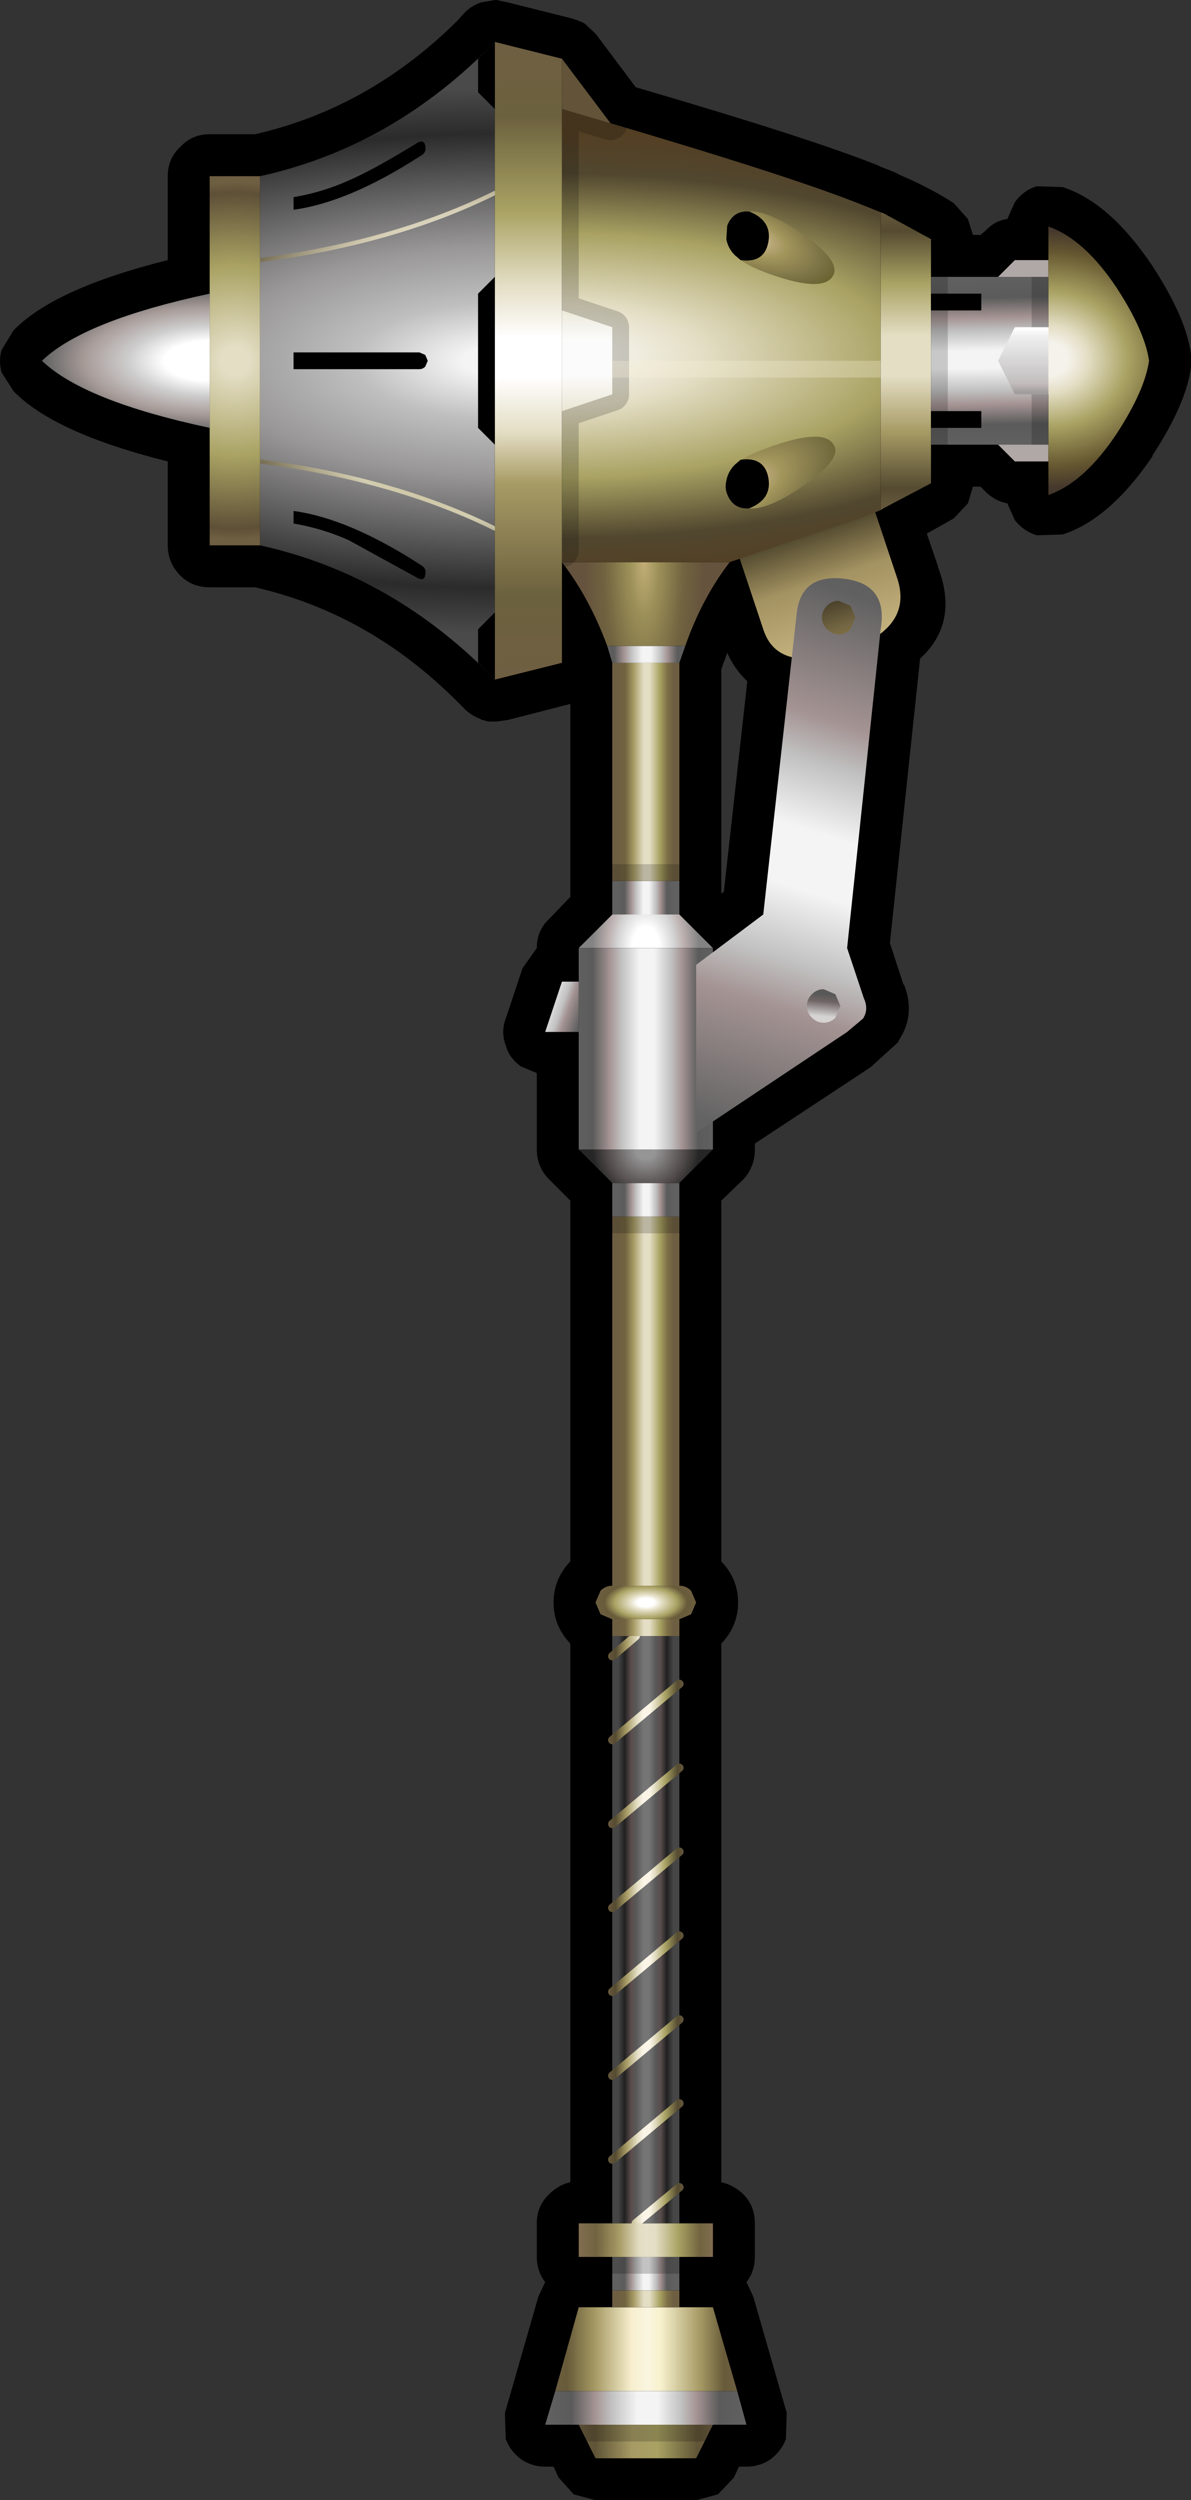 <?xml version="1.0" encoding="UTF-8" standalone="no"?>
<svg xmlns:xlink="http://www.w3.org/1999/xlink" height="149.0px" width="71.0px" xmlns="http://www.w3.org/2000/svg">
  <rect width="100%" height="100%" fill="#333333" stroke="none"/>
  <g transform="matrix(1.0, 0.0, 0.0, 1.0, 38.5, 74.5)">
    <path d="M18.35 -62.4 L19.2 -61.45 19.5 -60.5 19.95 -60.5 20.25 -60.75 Q20.8 -61.35 21.55 -61.45 L22.0 -62.45 Q22.5 -63.15 23.3 -63.4 L24.85 -63.35 Q27.65 -62.45 30.2 -58.65 32.25 -55.5 32.5 -53.35 L32.5 -52.65 Q32.25 -50.5 30.2 -47.35 L30.2 -47.3 Q27.65 -43.55 24.85 -42.65 L23.3 -42.6 Q22.5 -42.85 22.0 -43.5 L21.55 -44.5 Q20.8 -44.65 20.25 -45.2 L19.95 -45.5 19.5 -45.5 19.2 -44.5 18.35 -43.6 16.75 -42.7 17.4 -40.8 17.4 -40.75 Q18.7 -37.4 16.35 -35.25 L14.55 -18.3 15.35 -15.85 15.4 -15.8 Q16.1 -14.0 15.05 -12.45 L15.05 -12.4 13.4 -10.9 6.5 -6.35 6.5 -6.0 Q6.5 -4.95 5.8 -4.2 L4.5 -2.95 4.5 18.55 Q5.5 19.6 5.5 21.0 5.5 22.4 4.5 23.45 L4.5 55.55 Q5.2 55.7 5.8 56.25 6.5 56.95 6.5 58.0 L6.5 60.0 Q6.5 60.85 6.0 61.5 L6.4 62.35 8.4 69.3 8.35 70.85 Q8.1 71.55 7.45 72.05 6.8 72.5 6.0 72.5 L5.55 72.5 5.25 73.15 4.3 74.15 3.0 74.5 -3.0 74.5 -4.3 74.15 -5.2 73.15 -5.5 72.5 -6.0 72.5 Q-6.8 72.5 -7.45 72.05 -8.1 71.55 -8.35 70.85 L-8.4 69.3 -6.4 62.35 -6.0 61.5 Q-6.5 60.85 -6.5 60.0 L-6.5 58.0 Q-6.5 56.95 -5.75 56.25 -5.2 55.7 -4.5 55.55 L-4.5 23.45 Q-5.5 22.4 -5.5 21.0 -5.5 19.6 -4.5 18.55 L-4.5 -2.95 -5.75 -4.2 Q-6.5 -4.95 -6.5 -6.0 L-6.5 -10.55 -7.45 -10.95 Q-8.15 -11.45 -8.35 -12.2 -8.65 -13.0 -8.35 -13.8 L-7.35 -16.8 -6.5 -18.0 Q-6.5 -19.05 -5.75 -19.75 L-4.5 -21.05 -4.5 -32.55 -8.2 -31.6 -8.9 -31.5 -9.0 -31.5 -9.4 -31.5 -9.75 -31.6 -9.8 -31.6 -9.85 -31.65 Q-10.4 -31.85 -10.8 -32.25 L-11.25 -32.7 Q-16.5 -37.95 -23.3 -39.5 L-26.0 -39.5 Q-27.05 -39.5 -27.75 -40.2 -28.5 -40.95 -28.5 -42.0 L-28.5 -47.0 Q-35.3 -48.7 -37.7 -51.2 L-38.4 -52.3 Q-38.6 -53.0 -38.4 -53.65 L-37.7 -54.8 Q-35.3 -57.3 -28.5 -59.0 L-28.5 -64.0 Q-28.5 -65.05 -27.75 -65.75 -27.05 -66.5 -26.0 -66.5 L-23.3 -66.5 Q-16.5 -68.05 -11.25 -73.25 L-10.8 -73.75 Q-10.4 -74.15 -9.85 -74.35 L-9.0 -74.5 -8.9 -74.5 -8.2 -74.35 -4.4 -73.4 -4.25 -73.35 -4.1 -73.3 -3.75 -73.15 -3.65 -73.1 -3.0 -72.5 -0.6 -69.3 Q9.85 -66.25 13.95 -64.6 L13.9 -64.6 14.8 -64.25 15.0 -64.15 15.2 -64.05 Q16.95 -63.3 18.35 -62.4 M4.7 -35.15 L4.65 -35.05 4.5 -34.6 4.5 -21.25 4.65 -21.35 6.05 -33.9 Q5.3 -34.6 4.85 -35.6 L4.7 -35.15" fill="#000000" fill-rule="evenodd" stroke="none"/>
    <path d="M5.45 68.0 L-5.4 68.0 -4.0 63.0 4.0 63.0 5.45 68.0" fill="url(#gradient0)" fill-rule="evenodd" stroke="none"/>
    <path d="M6.0 70.0 L-6.0 70.0 -5.4 68.0 5.45 68.0 6.0 70.0" fill="url(#gradient1)" fill-rule="evenodd" stroke="none"/>
    <path d="M3.0 72.0 L-3.0 72.0 -4.0 70.0 4.0 70.0 3.0 72.0" fill="url(#gradient2)" fill-rule="evenodd" stroke="none"/>
    <path d="M2.0 62.0 L-2.0 62.0 -2.0 60.0 2.0 60.0 2.0 62.0" fill="url(#gradient3)" fill-rule="evenodd" stroke="none"/>
    <path d="M2.0 63.0 L-2.0 63.0 -2.0 62.0 2.0 62.0 2.0 63.0" fill="url(#gradient4)" fill-rule="evenodd" stroke="none"/>
    <path d="M2.0 58.0 L-2.0 58.0 -2.0 23.0 2.0 23.0 2.0 58.0" fill="url(#gradient5)" fill-rule="evenodd" stroke="none"/>
    <path d="M-0.6 23.0 L-2.0 24.2 M2.0 55.85 L-0.6 58.0 M2.0 25.85 L-2.0 29.2 M2.0 50.85 L-2.0 54.2 M2.0 45.85 L-2.0 49.2 M2.0 40.85 L-2.0 44.2 M2.0 35.85 L-2.0 39.2 M2.0 30.85 L-2.0 34.2" fill="none" stroke="url(#gradient6)" stroke-linecap="round" stroke-linejoin="round" stroke-width="0.5"/>
    <path d="M2.0 61.0 L-2.0 61.0 -2.0 60.0 2.0 60.0 2.0 61.0" fill="#000000" fill-opacity="0.2" fill-rule="evenodd" stroke="none"/>
    <path d="M4.0 60.0 L-4.0 60.0 -4.0 58.0 4.0 58.0 4.0 60.0" fill="url(#gradient7)" fill-rule="evenodd" stroke="none"/>
    <path d="M2.0 23.0 L-2.0 23.0 -2.0 -2.0 2.0 -2.0 2.0 23.0" fill="url(#gradient8)" fill-rule="evenodd" stroke="none"/>
    <path d="M2.0 -20.0 L-2.0 -20.0 -2.0 -22.0 2.0 -22.0 2.0 -20.0" fill="url(#gradient9)" fill-rule="evenodd" stroke="none"/>
    <path d="M2.0 -2.0 L-2.0 -2.0 -2.0 -4.0 2.0 -4.0 2.0 -2.0" fill="url(#gradient10)" fill-rule="evenodd" stroke="none"/>
    <path d="M2.0 -4.0 L-2.0 -4.0 -4.0 -6.0 4.0 -6.0 2.0 -4.0" fill="url(#gradient11)" fill-rule="evenodd" stroke="none"/>
    <path d="M2.0 -20.0 L4.0 -18.0 -4.0 -18.0 -2.0 -20.0 2.0 -20.0" fill="url(#gradient12)" fill-rule="evenodd" stroke="none"/>
    <path d="M4.0 -6.0 L-4.0 -6.0 -4.0 -18.0 4.0 -18.0 4.0 -6.0" fill="url(#gradient13)" fill-rule="evenodd" stroke="none"/>
    <path d="M2.0 20.0 Q2.4 20.0 2.7 20.3 L3.0 21.0 2.7 21.7 2.0 22.0 -2.0 22.0 -2.7 21.7 -3.0 21.0 -2.7 20.3 Q-2.4 20.0 -2.0 20.0 L2.0 20.0" fill="url(#gradient14)" fill-rule="evenodd" stroke="none"/>
    <path d="M2.0 -22.0 L-2.0 -22.0 -2.0 -35.0 2.0 -35.0 2.0 -22.0" fill="url(#gradient15)" fill-rule="evenodd" stroke="none"/>
    <path d="M5.0 -41.0 Q3.35 -38.85 2.35 -36.0 L-2.3 -36.0 Q-3.35 -38.85 -5.0 -41.0 L5.0 -41.0" fill="url(#gradient16)" fill-rule="evenodd" stroke="none"/>
    <path d="M2.35 -36.0 L2.0 -35.0 0.0 -35.0 -2.0 -35.0 -2.3 -36.0 2.35 -36.0" fill="url(#gradient17)" fill-rule="evenodd" stroke="none"/>
    <path d="M-4.0 -16.0 L-4.0 -13.0 -6.0 -13.0 -5.0 -16.0 -4.0 -16.0" fill="url(#gradient18)" fill-rule="evenodd" stroke="none"/>
    <path d="M15.0 -40.0 Q15.95 -37.05 11.9 -35.7 7.85 -34.35 7.0 -37.0 L5.0 -43.0 13.0 -46.0 15.0 -40.0" fill="url(#gradient19)" fill-rule="evenodd" stroke="none"/>
    <path d="M14.0 -61.85 L14.0 -44.1 13.0 -43.7 5.0 -41.0 -5.0 -41.0 -5.0 -53.0 -5.0 -68.0 Q8.3 -64.15 13.0 -62.25 L14.0 -61.85" fill="url(#gradient20)" fill-rule="evenodd" stroke="none"/>
    <path d="M-5.0 -41.7 L-5.0 -50.0 -2.0 -51.0 -2.0 -55.0 -5.0 -56.0 -5.0 -66.0 -5.0 -68.0 -2.1 -67.15" fill="none" stroke="#000000" stroke-linecap="round" stroke-linejoin="round" stroke-opacity="0.18" stroke-width="2.0"/>
    <path d="M-2.1 -67.15 L-5.0 -68.0 -5.0 -71.0 -2.1 -67.15" fill="#625339" fill-rule="evenodd" stroke="none"/>
    <path d="M14.0 -52.0 L-2.0 -52.0 -2.0 -53.0 14.0 -53.0 14.0 -52.0" fill="#f9f1db" fill-opacity="0.29" fill-rule="evenodd" stroke="none"/>
    <path d="M8.65 -61.0 Q11.6 -59.15 11.2 -58.15 10.7 -57.0 7.45 -58.15 6.3 -58.55 5.65 -59.0 L5.3 -59.3 Q4.9 -59.7 4.8 -60.25 L4.85 -61.05 Q5.2 -61.95 6.15 -61.9 7.1 -61.95 8.65 -61.0" fill="url(#gradient21)" fill-rule="evenodd" stroke="none"/>
    <path d="M8.7 -45.1 Q7.15 -44.15 6.2 -44.2 5.25 -44.15 4.9 -45.05 4.75 -45.4 4.85 -45.85 4.95 -46.4 5.35 -46.8 L5.7 -47.1 Q6.35 -47.5 7.5 -47.9 10.75 -49.05 11.25 -47.9 11.65 -46.95 8.7 -45.1" fill="url(#gradient22)" fill-rule="evenodd" stroke="none"/>
    <path d="M4.8 -45.85 Q4.9 -46.4 5.3 -46.8 L5.65 -47.1 Q7.05 -47.3 7.3 -46.05 7.55 -44.75 6.15 -44.2 5.2 -44.15 4.85 -45.05 4.7 -45.4 4.8 -45.85 M5.3 -59.3 Q4.9 -59.7 4.8 -60.25 L4.85 -61.05 Q5.2 -61.95 6.15 -61.9 7.55 -61.35 7.3 -60.05 7.05 -58.8 5.65 -59.0 L5.3 -59.3" fill="#000000" fill-rule="evenodd" stroke="none"/>
    <path d="M14.15 -61.8 L17.0 -60.25 17.0 -45.7 14.15 -44.2 14.0 -44.1 14.0 -61.85 14.15 -61.8" fill="url(#gradient23)" fill-rule="evenodd" stroke="none"/>
    <path d="M-5.0 -56.0 L-2.0 -55.0 -2.0 -51.0 -5.0 -50.0 -5.0 -56.0" fill="url(#gradient24)" fill-rule="evenodd" stroke="none"/>
    <path d="M14.0 -37.0 L12.0 -18.0 13.0 -15.0 Q13.3 -14.35 12.95 -13.8 L12.0 -13.0 3.0 -7.0 3.0 -17.0 7.0 -20.0 9.0 -38.0 Q9.3 -40.35 11.9 -40.0 14.45 -39.65 14.0 -37.0" fill="url(#gradient25)" fill-rule="evenodd" stroke="none"/>
    <path d="M12.2 -37.0 Q11.9 -36.7 11.5 -36.7 11.1 -36.7 10.8 -37.0 10.5 -37.3 10.5 -37.7 10.5 -38.1 10.8 -38.4 11.1 -38.7 11.5 -38.7 L12.2 -38.4 12.5 -37.7 12.2 -37.0" fill="url(#gradient26)" fill-rule="evenodd" stroke="none"/>
    <path d="M11.6 -14.55 L11.3 -13.85 Q11.0 -13.55 10.6 -13.55 10.2 -13.55 9.9 -13.85 9.6 -14.15 9.6 -14.55 9.6 -14.95 9.9 -15.25 10.2 -15.55 10.6 -15.55 L11.3 -15.25 11.6 -14.55" fill="url(#gradient27)" fill-rule="evenodd" stroke="none"/>
    <path d="M-23.0 -64.0 Q-15.05 -65.75 -9.0 -72.0 L-9.0 -53.0 -9.0 -34.0 Q-15.05 -40.25 -23.0 -42.0 L-23.0 -53.0 -23.0 -64.0" fill="url(#gradient28)" fill-rule="evenodd" stroke="none"/>
    <path d="M-23.0 -59.0 Q-14.95 -60.05 -9.0 -63.0" fill="none" stroke="url(#gradient29)" stroke-linecap="round" stroke-linejoin="round" stroke-width="0.25"/>
    <path d="M-23.0 -47.0 Q-14.95 -45.95 -9.0 -43.0" fill="none" stroke="url(#gradient30)" stroke-linecap="round" stroke-linejoin="round" stroke-width="0.25"/>
    <path d="M-5.0 -71.0 L-5.0 -35.0 -9.0 -34.0 -9.0 -72.0 -5.0 -71.0" fill="url(#gradient31)" fill-rule="evenodd" stroke="none"/>
    <path d="M-10.0 -71.0 L-9.0 -72.0 -9.0 -68.0 -10.0 -69.0 -10.0 -71.0 M-9.0 -58.0 L-9.0 -48.0 -10.0 -49.0 -10.0 -57.0 -9.0 -58.0 M-9.0 -38.0 L-9.0 -34.0 -10.0 -35.0 -10.0 -37.0 -9.0 -38.0" fill="#000000" fill-rule="evenodd" stroke="none"/>
    <path d="M-21.0 -52.5 L-21.0 -53.5 -13.5 -53.5 -13.15 -53.35 -13.0 -53.0 -13.15 -52.65 Q-13.3 -52.5 -13.5 -52.5 L-21.0 -52.5" fill="#000000" fill-rule="evenodd" stroke="none"/>
    <path d="M-13.6 -66.0 Q-13.2 -66.2 -13.15 -65.8 -13.05 -65.4 -13.45 -65.2 -17.7 -62.45 -21.0 -62.0 L-21.0 -62.75 Q-19.25 -63.05 -17.7 -63.75 -16.2 -64.4 -13.6 -66.0 M-21.0 -43.3 L-21.0 -44.05 Q-17.7 -43.6 -13.45 -40.85 -13.05 -40.65 -13.15 -40.25 -13.2 -39.85 -13.6 -40.05 L-17.7 -42.3 Q-19.25 -43.0 -21.0 -43.3" fill="#000000" fill-rule="evenodd" stroke="none"/>
    <path d="M-23.0 -64.0 L-23.0 -42.0 -26.0 -42.0 -26.0 -64.0 -23.0 -64.0" fill="url(#gradient32)" fill-rule="evenodd" stroke="none"/>
    <path d="M24.0 -58.0 L24.0 -48.0 17.0 -48.0 17.0 -58.0 24.0 -58.0" fill="url(#gradient33)" fill-rule="evenodd" stroke="none"/>
    <path d="M21.0 -53.0 L22.0 -55.0 25.0 -55.0 25.0 -51.0 22.0 -51.0 21.0 -53.0" fill="url(#gradient34)" fill-rule="evenodd" stroke="none"/>
    <path d="M20.0 -57.0 L20.0 -56.0 17.0 -56.0 17.0 -57.0 20.0 -57.0 M20.0 -50.0 L20.0 -49.0 17.0 -49.0 17.0 -50.0 20.0 -50.0" fill="#000000" fill-rule="evenodd" stroke="none"/>
    <path d="M22.0 -59.0 L24.0 -59.0 24.0 -58.0 21.0 -58.0 22.0 -59.0 M21.0 -48.0 L24.0 -48.0 24.0 -47.0 22.0 -47.0 21.0 -48.0" fill="#b0a7a7" fill-rule="evenodd" stroke="none"/>
    <path d="M28.1 -57.3 Q29.75 -54.75 30.0 -53.0 29.75 -51.25 28.1 -48.7 26.15 -45.75 24.0 -45.0 L24.0 -53.0 24.0 -61.0 Q26.15 -60.25 28.1 -57.3" fill="url(#gradient35)" fill-rule="evenodd" stroke="none"/>
    <path d="M-26.0 -53.0 L-26.0 -49.0 Q-33.5 -50.6 -36.0 -53.0 -33.5 -55.4 -26.0 -57.0 L-26.0 -53.0" fill="url(#gradient36)" fill-rule="evenodd" stroke="none"/>
    <path d="M24.0 -51.0 L24.0 -48.0 23.0 -48.0 23.0 -51.0 24.0 -51.0 M24.0 -58.0 L24.0 -55.0 23.0 -55.0 23.0 -58.0 24.0 -58.0 M18.0 -58.0 L18.0 -48.0 17.0 -48.0 17.0 -58.0 18.0 -58.0 M2.0 -22.0 L-2.0 -22.0 -2.0 -23.0 2.0 -23.0 2.0 -22.0 M2.0 -1.0 L-2.0 -1.0 -2.0 -2.0 2.0 -2.0 2.0 -1.0 M4.0 71.0 L-4.0 71.0 -4.0 70.0 4.0 70.0 4.0 71.0" fill="#000000" fill-opacity="0.18" fill-rule="evenodd" stroke="none"/>
  </g>
  <defs>
    <linearGradient gradientTransform="matrix(0.007, 0.0, 0.0, 0.003, 0.0, 65.5)" gradientUnits="userSpaceOnUse" id="gradient0" spreadMethod="pad" x1="-819.2" x2="819.2">
      <stop offset="0.0" stop-color="#6f5f42"/>
      <stop offset="0.09" stop-color="#675b3a"/>
      <stop offset="0.239" stop-color="#a79b65"/>
      <stop offset="0.427" stop-color="#f7efce"/>
      <stop offset="0.506" stop-color="#faf5e0"/>
      <stop offset="0.576" stop-color="#f7f1ce"/>
      <stop offset="0.78" stop-color="#a79b65"/>
      <stop offset="0.906" stop-color="#675b3a"/>
      <stop offset="1.0" stop-color="#6f5f42"/>
    </linearGradient>
    <linearGradient gradientTransform="matrix(0.007, 0.0, 0.0, 0.001, 0.0, 69.0)" gradientUnits="userSpaceOnUse" id="gradient1" spreadMethod="pad" x1="-819.2" x2="819.2">
      <stop offset="0.0" stop-color="#606060"/>
      <stop offset="0.114" stop-color="#5b5b5b"/>
      <stop offset="0.235" stop-color="#a49393"/>
      <stop offset="0.325" stop-color="#c2c2c2"/>
      <stop offset="0.455" stop-color="#f4f4f4"/>
      <stop offset="0.561" stop-color="#f4f4f4"/>
      <stop offset="0.682" stop-color="#c2c2c2"/>
      <stop offset="0.765" stop-color="#a49393"/>
      <stop offset="0.882" stop-color="#5b5b5b"/>
      <stop offset="1.0" stop-color="#606060"/>
    </linearGradient>
    <linearGradient gradientTransform="matrix(0.005, 0.0, 0.0, 0.001, 0.0, 71.0)" gradientUnits="userSpaceOnUse" id="gradient2" spreadMethod="pad" x1="-819.2" x2="819.2">
      <stop offset="0.0" stop-color="#6f5f42"/>
      <stop offset="0.129" stop-color="#5f5436"/>
      <stop offset="0.404" stop-color="#a79b65"/>
      <stop offset="0.584" stop-color="#a9a263"/>
      <stop offset="0.878" stop-color="#5f5436"/>
      <stop offset="1.0" stop-color="#6f5f42"/>
    </linearGradient>
    <linearGradient gradientTransform="matrix(0.002, 0.0, 0.0, 0.001, 0.0, 61.0)" gradientUnits="userSpaceOnUse" id="gradient3" spreadMethod="pad" x1="-819.2" x2="819.2">
      <stop offset="0.0" stop-color="#606060"/>
      <stop offset="0.114" stop-color="#5b5b5b"/>
      <stop offset="0.235" stop-color="#a49393"/>
      <stop offset="0.325" stop-color="#c2c2c2"/>
      <stop offset="0.455" stop-color="#f4f4f4"/>
      <stop offset="0.561" stop-color="#f4f4f4"/>
      <stop offset="0.682" stop-color="#c2c2c2"/>
      <stop offset="0.765" stop-color="#a49393"/>
      <stop offset="0.882" stop-color="#5b5b5b"/>
      <stop offset="1.0" stop-color="#606060"/>
    </linearGradient>
    <linearGradient gradientTransform="matrix(0.002, 0.0, 0.0, 6.0E-4, 0.0, 62.5)" gradientUnits="userSpaceOnUse" id="gradient4" spreadMethod="pad" x1="-819.2" x2="819.2">
      <stop offset="0.0" stop-color="#6f5f42"/>
      <stop offset="0.129" stop-color="#716440"/>
      <stop offset="0.278" stop-color="#a79b65"/>
      <stop offset="0.463" stop-color="#e4dec5"/>
      <stop offset="0.569" stop-color="#e4dec5"/>
      <stop offset="0.757" stop-color="#a9a263"/>
      <stop offset="0.89" stop-color="#7e7147"/>
      <stop offset="1.0" stop-color="#6f5f42"/>
    </linearGradient>
    <linearGradient gradientTransform="matrix(0.002, 0.0, 0.0, 0.021, 0.0, 40.5)" gradientUnits="userSpaceOnUse" id="gradient5" spreadMethod="pad" x1="-819.2" x2="819.2">
      <stop offset="0.0" stop-color="#464646"/>
      <stop offset="0.114" stop-color="#202020"/>
      <stop offset="0.235" stop-color="#5c4e4e"/>
      <stop offset="0.325" stop-color="#585858"/>
      <stop offset="0.455" stop-color="#757575"/>
      <stop offset="0.561" stop-color="#757575"/>
      <stop offset="0.682" stop-color="#585858"/>
      <stop offset="0.765" stop-color="#5c4e4e"/>
      <stop offset="0.882" stop-color="#202020"/>
      <stop offset="1.0" stop-color="#464646"/>
    </linearGradient>
    <linearGradient gradientTransform="matrix(0.003, 0.0, 0.0, 0.022, 0.0, 40.5)" gradientUnits="userSpaceOnUse" id="gradient6" spreadMethod="pad" x1="-819.2" x2="819.2">
      <stop offset="0.0" stop-color="#6f5f42"/>
      <stop offset="0.133" stop-color="#554b31"/>
      <stop offset="0.267" stop-color="#a79b65"/>
      <stop offset="0.396" stop-color="#e4dec5"/>
      <stop offset="0.467" stop-color="#faf5e7"/>
      <stop offset="0.549" stop-color="#faf5e7"/>
      <stop offset="0.608" stop-color="#e4dec5"/>
      <stop offset="0.737" stop-color="#a9a263"/>
      <stop offset="0.886" stop-color="#554b31"/>
      <stop offset="1.0" stop-color="#6f5f42"/>
    </linearGradient>
    <linearGradient gradientTransform="matrix(0.005, 0.0, 0.0, 0.001, 0.0, 59.0)" gradientUnits="userSpaceOnUse" id="gradient7" spreadMethod="pad" x1="-819.2" x2="819.2">
      <stop offset="0.0" stop-color="#836d52"/>
      <stop offset="0.141" stop-color="#716440"/>
      <stop offset="0.306" stop-color="#a79b65"/>
      <stop offset="0.455" stop-color="#e4dec5"/>
      <stop offset="0.51" stop-color="#e7dfc9"/>
      <stop offset="0.569" stop-color="#e4dec5"/>
      <stop offset="0.737" stop-color="#a9a263"/>
      <stop offset="0.894" stop-color="#716440"/>
      <stop offset="1.0" stop-color="#836d52"/>
    </linearGradient>
    <linearGradient gradientTransform="matrix(0.002, 0.0, 0.0, 0.015, 0.0, 10.5)" gradientUnits="userSpaceOnUse" id="gradient8" spreadMethod="pad" x1="-819.2" x2="819.2">
      <stop offset="0.0" stop-color="#6f5f42"/>
      <stop offset="0.129" stop-color="#716440"/>
      <stop offset="0.278" stop-color="#a79b65"/>
      <stop offset="0.463" stop-color="#e4dec5"/>
      <stop offset="0.569" stop-color="#e4dec5"/>
      <stop offset="0.757" stop-color="#a9a263"/>
      <stop offset="0.89" stop-color="#7e7147"/>
      <stop offset="1.0" stop-color="#6f5f42"/>
    </linearGradient>
    <linearGradient gradientTransform="matrix(0.002, 0.0, 0.0, 0.001, 0.0, -21.0)" gradientUnits="userSpaceOnUse" id="gradient9" spreadMethod="pad" x1="-819.2" x2="819.2">
      <stop offset="0.0" stop-color="#606060"/>
      <stop offset="0.114" stop-color="#5b5b5b"/>
      <stop offset="0.235" stop-color="#a49393"/>
      <stop offset="0.325" stop-color="#c2c2c2"/>
      <stop offset="0.455" stop-color="#f4f4f4"/>
      <stop offset="0.561" stop-color="#f4f4f4"/>
      <stop offset="0.682" stop-color="#c2c2c2"/>
      <stop offset="0.765" stop-color="#a49393"/>
      <stop offset="0.882" stop-color="#5b5b5b"/>
      <stop offset="1.0" stop-color="#606060"/>
    </linearGradient>
    <linearGradient gradientTransform="matrix(0.002, 0.0, 0.0, 0.001, 0.0, -3.0)" gradientUnits="userSpaceOnUse" id="gradient10" spreadMethod="pad" x1="-819.2" x2="819.2">
      <stop offset="0.0" stop-color="#606060"/>
      <stop offset="0.114" stop-color="#5b5b5b"/>
      <stop offset="0.235" stop-color="#a49393"/>
      <stop offset="0.325" stop-color="#c2c2c2"/>
      <stop offset="0.455" stop-color="#f4f4f4"/>
      <stop offset="0.561" stop-color="#f4f4f4"/>
      <stop offset="0.682" stop-color="#c2c2c2"/>
      <stop offset="0.765" stop-color="#a49393"/>
      <stop offset="0.882" stop-color="#5b5b5b"/>
      <stop offset="1.0" stop-color="#606060"/>
    </linearGradient>
    <radialGradient cx="0" cy="0" gradientTransform="matrix(0.0, -0.006, 0.006, 0.0, 0.0, -6.0)" gradientUnits="userSpaceOnUse" id="gradient11" r="819.2" spreadMethod="pad">
      <stop offset="0.118" stop-color="#959595"/>
      <stop offset="0.475" stop-color="#514a4a"/>
      <stop offset="0.647" stop-color="#262626"/>
    </radialGradient>
    <radialGradient cx="0" cy="0" gradientTransform="matrix(0.005, 0.0, 0.0, 0.008, 0.0, -18.0)" gradientUnits="userSpaceOnUse" id="gradient12" r="819.2" spreadMethod="pad">
      <stop offset="0.196" stop-color="#ffffff"/>
      <stop offset="0.408" stop-color="#d5d5d5"/>
      <stop offset="0.561" stop-color="#bbaeae"/>
      <stop offset="0.776" stop-color="#838383"/>
    </radialGradient>
    <linearGradient gradientTransform="matrix(0.005, 0.0, 0.0, 0.007, 0.0, -12.0)" gradientUnits="userSpaceOnUse" id="gradient13" spreadMethod="pad" x1="-819.2" x2="819.2">
      <stop offset="0.0" stop-color="#606060"/>
      <stop offset="0.114" stop-color="#5b5b5b"/>
      <stop offset="0.235" stop-color="#a49393"/>
      <stop offset="0.325" stop-color="#c2c2c2"/>
      <stop offset="0.455" stop-color="#f4f4f4"/>
      <stop offset="0.561" stop-color="#f4f4f4"/>
      <stop offset="0.682" stop-color="#c2c2c2"/>
      <stop offset="0.765" stop-color="#a49393"/>
      <stop offset="0.882" stop-color="#5b5b5b"/>
      <stop offset="1.0" stop-color="#606060"/>
    </linearGradient>
    <radialGradient cx="0" cy="0" gradientTransform="matrix(0.004, 0.0, 0.0, 0.002, 0.0, 21.0)" gradientUnits="userSpaceOnUse" id="gradient14" r="819.2" spreadMethod="pad">
      <stop offset="0.157" stop-color="#ffffff"/>
      <stop offset="0.294" stop-color="#e4dec5"/>
      <stop offset="0.569" stop-color="#a9a263"/>
      <stop offset="0.753" stop-color="#675b3a"/>
      <stop offset="1.0" stop-color="#6f5f42"/>
    </radialGradient>
    <linearGradient gradientTransform="matrix(0.002, 0.0, 0.0, 0.008, 0.0, -28.5)" gradientUnits="userSpaceOnUse" id="gradient15" spreadMethod="pad" x1="-819.2" x2="819.2">
      <stop offset="0.0" stop-color="#6f5f42"/>
      <stop offset="0.129" stop-color="#716440"/>
      <stop offset="0.278" stop-color="#a79b65"/>
      <stop offset="0.463" stop-color="#e4dec5"/>
      <stop offset="0.569" stop-color="#e4dec5"/>
      <stop offset="0.757" stop-color="#a9a263"/>
      <stop offset="0.89" stop-color="#7e7147"/>
      <stop offset="1.0" stop-color="#6f5f42"/>
    </linearGradient>
    <radialGradient cx="0" cy="0" gradientTransform="matrix(0.005, 0.0, 0.0, 0.018, -0.1, -41.0)" gradientUnits="userSpaceOnUse" id="gradient16" r="819.2" spreadMethod="pad">
      <stop offset="0.008" stop-color="#c0ad76"/>
      <stop offset="0.208" stop-color="#9d9159"/>
      <stop offset="0.569" stop-color="#716440"/>
      <stop offset="0.878" stop-color="#65533d"/>
    </radialGradient>
    <linearGradient gradientTransform="matrix(0.003, 0.0, 0.0, 6.0E-4, 0.0, -35.5)" gradientUnits="userSpaceOnUse" id="gradient17" spreadMethod="pad" x1="-819.2" x2="819.2">
      <stop offset="0.0" stop-color="#606060"/>
      <stop offset="0.114" stop-color="#5b5b5b"/>
      <stop offset="0.235" stop-color="#a49393"/>
      <stop offset="0.325" stop-color="#c2c2c2"/>
      <stop offset="0.455" stop-color="#f4f4f4"/>
      <stop offset="0.561" stop-color="#f4f4f4"/>
      <stop offset="0.682" stop-color="#c2c2c2"/>
      <stop offset="0.765" stop-color="#a49393"/>
      <stop offset="0.882" stop-color="#5b5b5b"/>
      <stop offset="1.0" stop-color="#606060"/>
    </linearGradient>
    <linearGradient gradientTransform="matrix(0.003, 0.001, -7.0E-4, 0.002, -5.0, -14.5)" gradientUnits="userSpaceOnUse" id="gradient18" spreadMethod="pad" x1="-819.2" x2="819.2">
      <stop offset="0.263" stop-color="#ffffff"/>
      <stop offset="0.498" stop-color="#c2c2c2"/>
      <stop offset="0.576" stop-color="#a49393"/>
      <stop offset="0.749" stop-color="#606060"/>
    </linearGradient>
    <linearGradient gradientTransform="matrix(0.002, 0.006, -0.006, 0.002, 10.5, -40.4)" gradientUnits="userSpaceOnUse" id="gradient19" spreadMethod="pad" x1="-819.2" x2="819.2">
      <stop offset="0.055" stop-color="#6f5f42"/>
      <stop offset="0.227" stop-color="#484028"/>
      <stop offset="0.549" stop-color="#a49362"/>
      <stop offset="0.953" stop-color="#c6b480"/>
    </linearGradient>
    <radialGradient cx="0" cy="0" gradientTransform="matrix(0.05, 0.0, 0.0, 0.018, -5.3, -53.3)" gradientUnits="userSpaceOnUse" id="gradient20" r="819.2" spreadMethod="pad">
      <stop offset="0.0" stop-color="#ffffff"/>
      <stop offset="0.212" stop-color="#e4dec5"/>
      <stop offset="0.494" stop-color="#a9a263"/>
      <stop offset="0.737" stop-color="#51472f"/>
      <stop offset="0.894" stop-color="#533f24"/>
    </radialGradient>
    <radialGradient cx="0" cy="0" gradientTransform="matrix(0.007, 0.003, -0.002, 0.003, 6.3, -60.35)" gradientUnits="userSpaceOnUse" id="gradient21" r="819.2" spreadMethod="pad">
      <stop offset="0.016" stop-color="#e4dec5"/>
      <stop offset="0.204" stop-color="#b8a778"/>
      <stop offset="0.345" stop-color="#a3965c"/>
      <stop offset="0.714" stop-color="#7a7145"/>
      <stop offset="0.894" stop-color="#67612e"/>
    </radialGradient>
    <radialGradient cx="0" cy="0" gradientTransform="matrix(0.008, -0.004, 0.002, 0.004, 5.75, -45.55)" gradientUnits="userSpaceOnUse" id="gradient22" r="819.2" spreadMethod="pad">
      <stop offset="0.016" stop-color="#e4dec5"/>
      <stop offset="0.204" stop-color="#b8a778"/>
      <stop offset="0.345" stop-color="#a3965c"/>
      <stop offset="0.714" stop-color="#7a7145"/>
      <stop offset="0.894" stop-color="#67612e"/>
    </radialGradient>
    <linearGradient gradientTransform="matrix(0.0, -0.013, 0.011, 0.0, 15.5, -53.0)" gradientUnits="userSpaceOnUse" id="gradient23" spreadMethod="pad" x1="-819.2" x2="819.2">
      <stop offset="0.055" stop-color="#6f5f42"/>
      <stop offset="0.145" stop-color="#554b31"/>
      <stop offset="0.302" stop-color="#a79b65"/>
      <stop offset="0.459" stop-color="#e4dec5"/>
      <stop offset="0.569" stop-color="#e4dec5"/>
      <stop offset="0.718" stop-color="#a9a263"/>
      <stop offset="0.863" stop-color="#554b31"/>
      <stop offset="0.957" stop-color="#6f5f42"/>
    </linearGradient>
    <linearGradient gradientTransform="matrix(0.0, -0.021, 0.023, 0.0, -7.0, -53.0)" gradientUnits="userSpaceOnUse" id="gradient24" spreadMethod="pad" x1="-819.2" x2="819.2">
      <stop offset="0.0" stop-color="#6f5f42"/>
      <stop offset="0.129" stop-color="#6c613e"/>
      <stop offset="0.306" stop-color="#a79b65"/>
      <stop offset="0.388" stop-color="#e4dec5"/>
      <stop offset="0.475" stop-color="#fbfbfb"/>
      <stop offset="0.537" stop-color="#fbfbfb"/>
      <stop offset="0.62" stop-color="#e4dec5"/>
      <stop offset="0.737" stop-color="#a9a263"/>
      <stop offset="0.886" stop-color="#6c613e"/>
      <stop offset="1.0" stop-color="#6f5f42"/>
    </linearGradient>
    <linearGradient gradientTransform="matrix(0.006, -0.019, 0.019, 0.006, 8.35, -23.35)" gradientUnits="userSpaceOnUse" id="gradient25" spreadMethod="pad" x1="-819.2" x2="819.2">
      <stop offset="0.0" stop-color="#636363"/>
      <stop offset="0.235" stop-color="#a49393"/>
      <stop offset="0.325" stop-color="#c2c2c2"/>
      <stop offset="0.455" stop-color="#f4f4f4"/>
      <stop offset="0.561" stop-color="#f4f4f4"/>
      <stop offset="0.682" stop-color="#c2c2c2"/>
      <stop offset="0.765" stop-color="#a49393"/>
      <stop offset="1.0" stop-color="#606060"/>
    </linearGradient>
    <linearGradient gradientTransform="matrix(8.0E-4, 0.002, -0.006, 0.002, 12.25, -38.1)" gradientUnits="userSpaceOnUse" id="gradient26" spreadMethod="pad" x1="-819.2" x2="819.2">
      <stop offset="0.11" stop-color="#3e3624"/>
      <stop offset="0.714" stop-color="#746743"/>
      <stop offset="0.953" stop-color="#84723c"/>
    </linearGradient>
    <linearGradient gradientTransform="matrix(-1.0E-4, 0.001, -0.001, -1.0E-4, 10.6, -14.55)" gradientUnits="userSpaceOnUse" id="gradient27" spreadMethod="pad" x1="-819.2" x2="819.2">
      <stop offset="0.067" stop-color="#585858"/>
      <stop offset="0.341" stop-color="#706565"/>
      <stop offset="0.682" stop-color="#b1abab"/>
      <stop offset="0.878" stop-color="#d6d3d3"/>
    </linearGradient>
    <radialGradient cx="0" cy="0" gradientTransform="matrix(0.057, 0.0, 0.0, 0.023, -8.7, -53.0)" gradientUnits="userSpaceOnUse" id="gradient28" r="819.2" spreadMethod="pad">
      <stop offset="0.047" stop-color="#f4f4f4"/>
      <stop offset="0.184" stop-color="#bfbfbf"/>
      <stop offset="0.361" stop-color="#999797"/>
      <stop offset="0.718" stop-color="#2b2b2b"/>
      <stop offset="0.863" stop-color="#4a4a4a"/>
    </radialGradient>
    <radialGradient cx="0" cy="0" gradientTransform="matrix(0.033, 0.0, 0.0, 0.024, -8.25, -52.9)" gradientUnits="userSpaceOnUse" id="gradient29" r="819.2" spreadMethod="pad">
      <stop offset="0.047" stop-color="#ffffff"/>
      <stop offset="0.239" stop-color="#f1ede2"/>
      <stop offset="0.337" stop-color="#f4f1ec"/>
      <stop offset="0.475" stop-color="#d6cfb6"/>
      <stop offset="0.69" stop-color="#51472f"/>
      <stop offset="0.847" stop-color="#533f24"/>
    </radialGradient>
    <radialGradient cx="0" cy="0" gradientTransform="matrix(0.03, 0.0, 0.0, 0.024, -9.25, -53.0)" gradientUnits="userSpaceOnUse" id="gradient30" r="819.2" spreadMethod="pad">
      <stop offset="0.047" stop-color="#ffffff"/>
      <stop offset="0.239" stop-color="#e4dec5"/>
      <stop offset="0.337" stop-color="#c1b88a"/>
      <stop offset="0.475" stop-color="#d3cdb1"/>
      <stop offset="0.702" stop-color="#51472f"/>
      <stop offset="0.847" stop-color="#533f24"/>
    </radialGradient>
    <linearGradient gradientTransform="matrix(0.0, -0.023, 0.023, 0.0, -7.0, -53.0)" gradientUnits="userSpaceOnUse" id="gradient31" spreadMethod="pad" x1="-819.2" x2="819.2">
      <stop offset="0.0" stop-color="#6f5f42"/>
      <stop offset="0.129" stop-color="#6c613e"/>
      <stop offset="0.306" stop-color="#a79b65"/>
      <stop offset="0.388" stop-color="#e4dec5"/>
      <stop offset="0.475" stop-color="#ffffff"/>
      <stop offset="0.537" stop-color="#ffffff"/>
      <stop offset="0.62" stop-color="#e4dec5"/>
      <stop offset="0.737" stop-color="#a9a263"/>
      <stop offset="0.886" stop-color="#6c613e"/>
      <stop offset="1.0" stop-color="#6f5f42"/>
    </linearGradient>
    <radialGradient cx="0" cy="0" gradientTransform="matrix(0.013, 0.0, 0.0, 0.013, -24.5, -53.0)" gradientUnits="userSpaceOnUse" id="gradient32" r="819.2" spreadMethod="pad">
      <stop offset="0.078" stop-color="#e4dec5"/>
      <stop offset="0.533" stop-color="#a9a263"/>
      <stop offset="0.941" stop-color="#5e5037"/>
      <stop offset="1.0" stop-color="#6f5f42"/>
    </radialGradient>
    <linearGradient gradientTransform="matrix(-1.0E-4, -0.006, 0.006, -1.0E-4, 20.5, -53.0)" gradientUnits="userSpaceOnUse" id="gradient33" spreadMethod="pad" x1="-819.2" x2="819.2">
      <stop offset="0.0" stop-color="#606060"/>
      <stop offset="0.114" stop-color="#5b5b5b"/>
      <stop offset="0.235" stop-color="#a49393"/>
      <stop offset="0.325" stop-color="#c2c2c2"/>
      <stop offset="0.455" stop-color="#f4f4f4"/>
      <stop offset="0.561" stop-color="#f4f4f4"/>
      <stop offset="0.682" stop-color="#c2c2c2"/>
      <stop offset="0.765" stop-color="#a49393"/>
      <stop offset="0.882" stop-color="#5b5b5b"/>
      <stop offset="1.0" stop-color="#606060"/>
    </linearGradient>
    <linearGradient gradientTransform="matrix(0.0, 0.003, -0.002, 0.0, 23.0, -53.0)" gradientUnits="userSpaceOnUse" id="gradient34" spreadMethod="pad" x1="-819.2" x2="819.2">
      <stop offset="0.114" stop-color="#ffffff"/>
      <stop offset="0.196" stop-color="#f0f0f0"/>
      <stop offset="0.686" stop-color="#c8c6c6"/>
      <stop offset="0.776" stop-color="#c2bcbc"/>
      <stop offset="0.882" stop-color="#a29d9d"/>
    </linearGradient>
    <radialGradient cx="0" cy="0" gradientTransform="matrix(0.013, 0.0, 0.0, 0.011, 24.0, -53.1)" gradientUnits="userSpaceOnUse" id="gradient35" r="819.2" spreadMethod="pad">
      <stop offset="0.11" stop-color="#f5f2eb"/>
      <stop offset="0.22" stop-color="#e4dec5"/>
      <stop offset="0.447" stop-color="#a9a263"/>
      <stop offset="0.71" stop-color="#655730"/>
      <stop offset="0.851" stop-color="#45382c"/>
    </radialGradient>
    <radialGradient cx="0" cy="0" gradientTransform="matrix(0.019, 0.0, 0.0, 0.008, -25.85, -53.0)" gradientUnits="userSpaceOnUse" id="gradient36" r="819.2" spreadMethod="pad">
      <stop offset="0.184" stop-color="#ffffff"/>
      <stop offset="0.325" stop-color="#cdcccc"/>
      <stop offset="0.49" stop-color="#a79b98"/>
      <stop offset="0.639" stop-color="#666666"/>
      <stop offset="0.851" stop-color="#515151"/>
    </radialGradient>
  </defs>
</svg>
